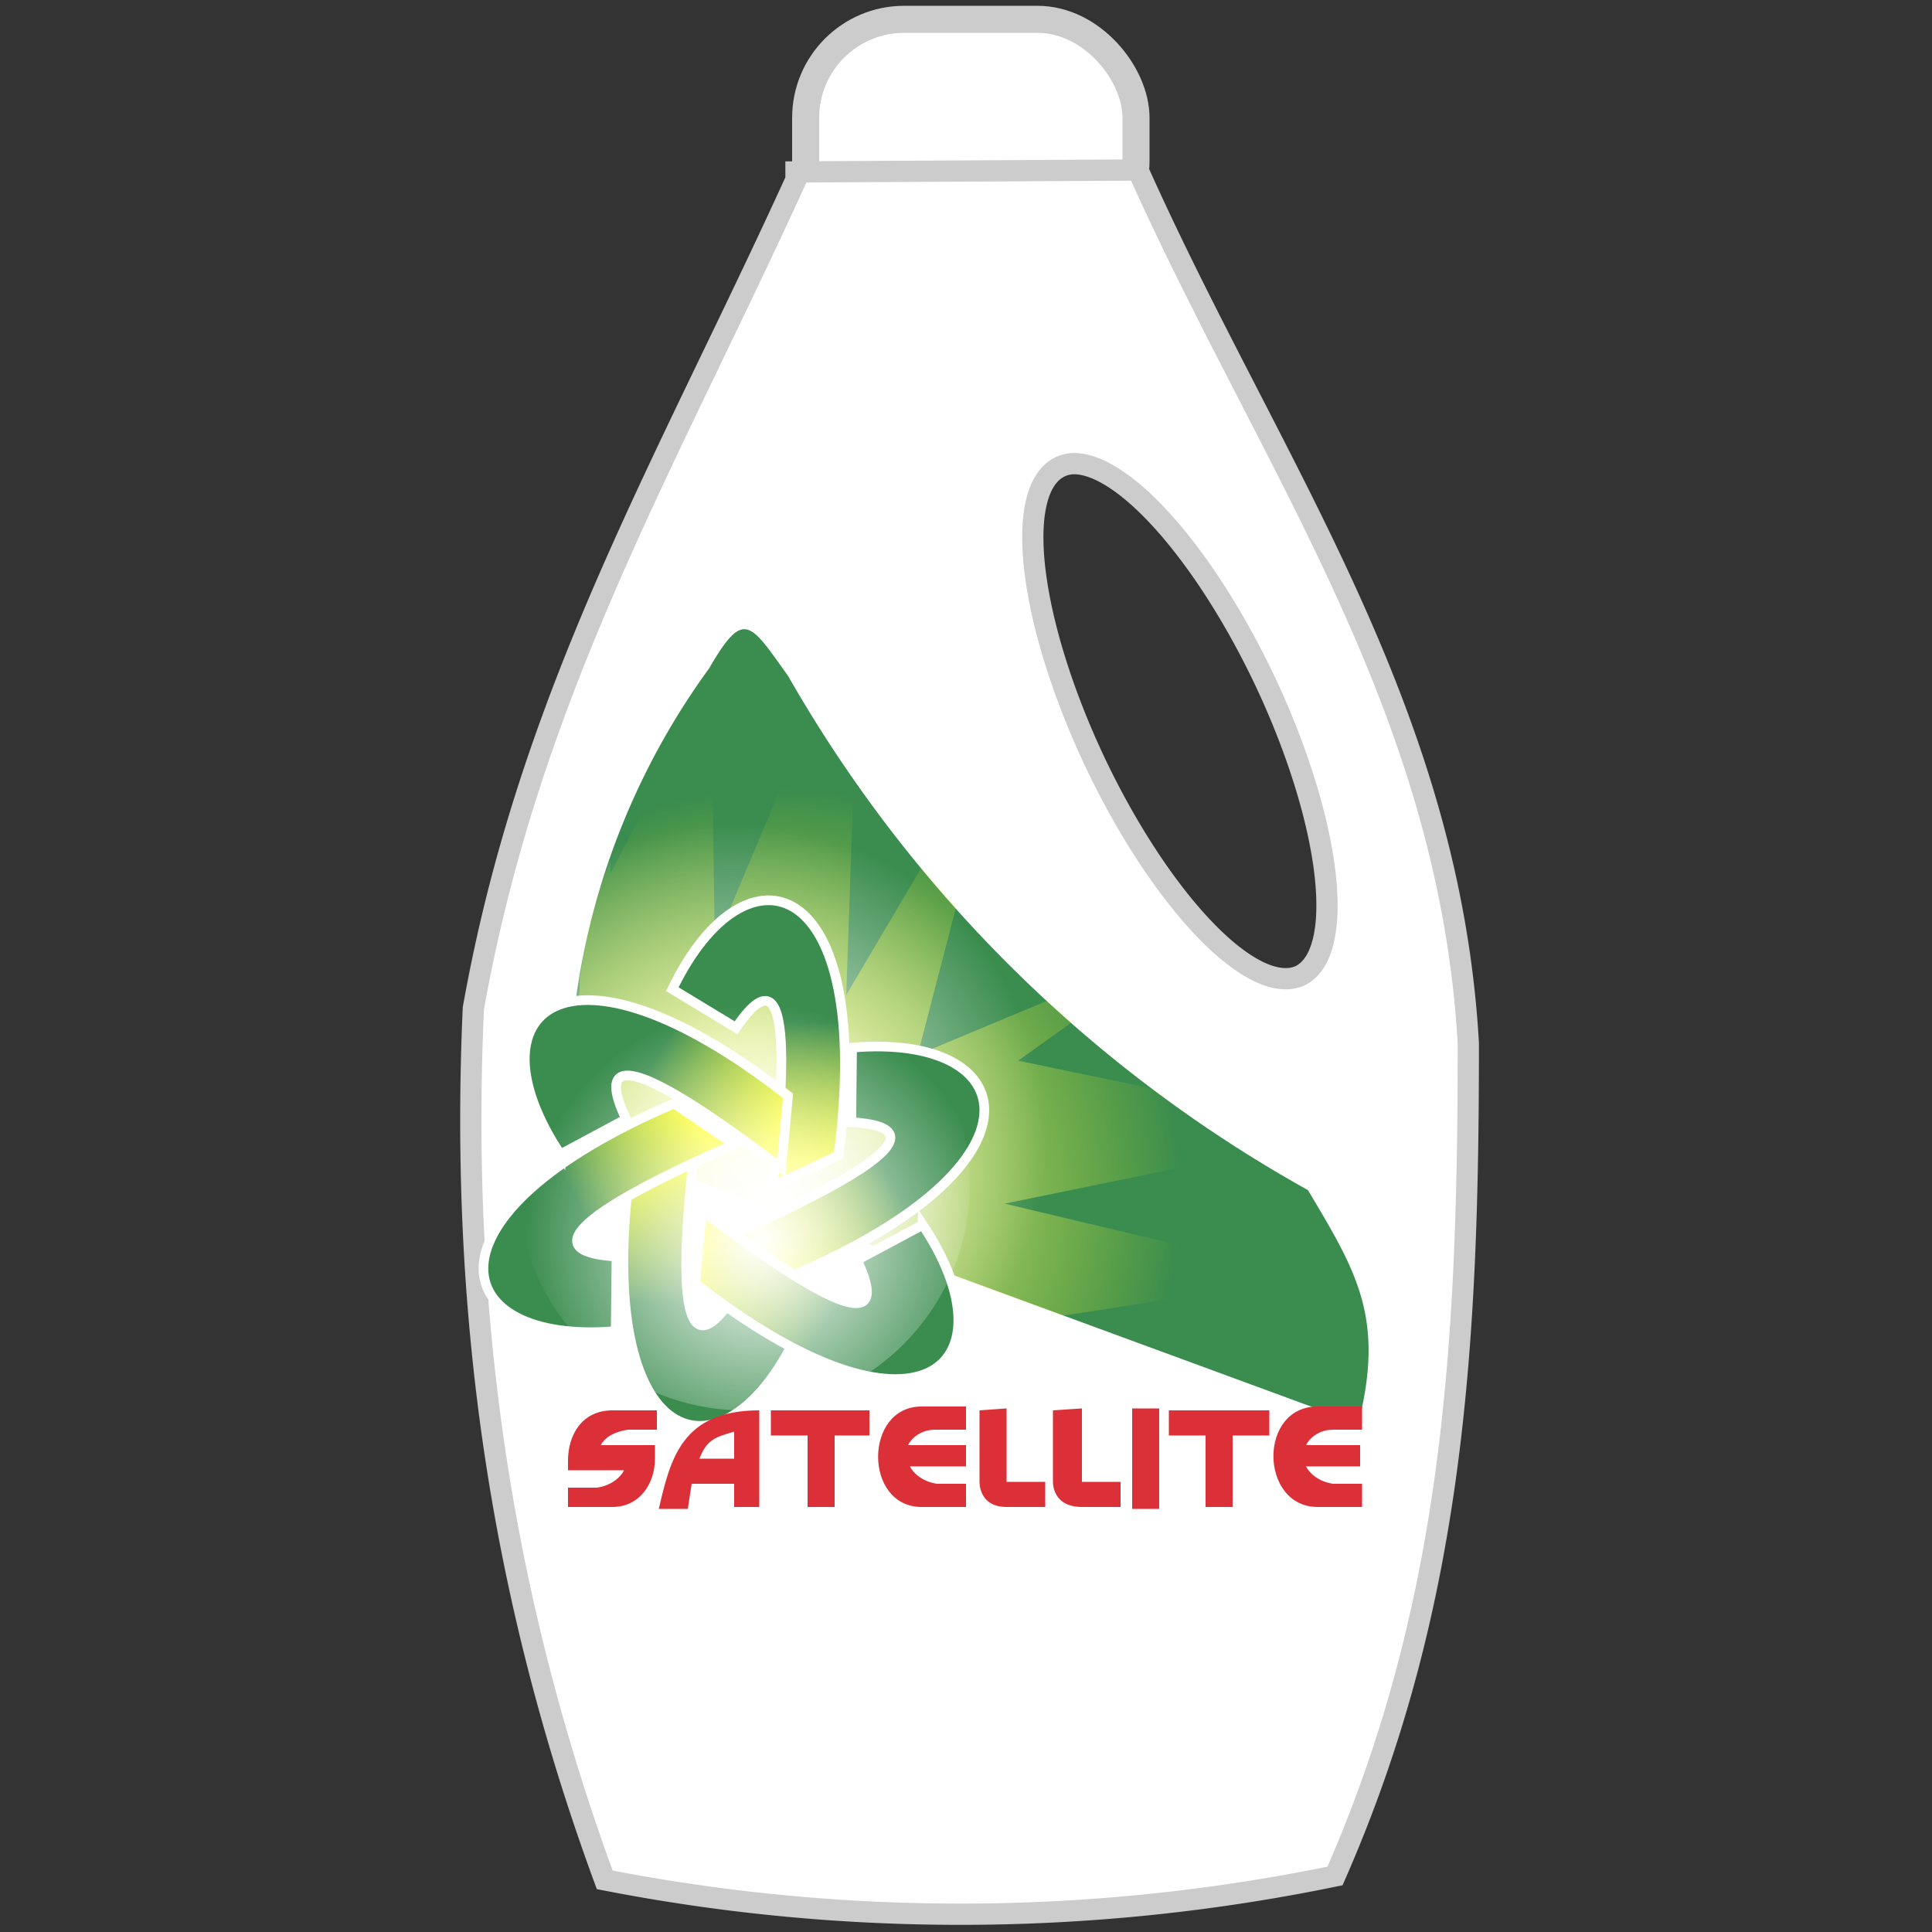 <svg xmlns="http://www.w3.org/2000/svg" xmlns:xlink="http://www.w3.org/1999/xlink" width="378" height="378" viewBox="0 0 100 100"><rect x="0" y="0" width="100" height="100" fill="#333333" stroke="none"/><defs><linearGradient id="d"><stop offset="0" stop-color="#fff"/><stop offset="1" stop-color="#ff0" stop-opacity="0"/></linearGradient><linearGradient id="c"><stop offset="0" stop-color="#3b8d4f" stop-opacity="0"/><stop offset="1" stop-color="#3b8d4f"/></linearGradient><linearGradient id="b"><stop offset="0" stop-color="#fff"/><stop offset="1" stop-color="#fff" stop-opacity="0"/></linearGradient><linearGradient id="a"><stop offset="0" stop-color="#3b8d4f"/><stop offset="1" stop-color="#ff0"/></linearGradient><linearGradient xlink:href="#a" id="g" x1="20.4" x2="20.3" y1="52.9" y2="60.3" gradientUnits="userSpaceOnUse"/><linearGradient xlink:href="#a" id="h" x1="20.4" x2="20.3" y1="52.9" y2="60.3" gradientTransform="rotate(180 18 60.2)" gradientUnits="userSpaceOnUse"/><linearGradient xlink:href="#a" id="i" x1="20.4" x2="20.3" y1="52.9" y2="60.3" gradientUnits="userSpaceOnUse"/><linearGradient xlink:href="#a" id="j" x1="20.4" x2="20.3" y1="52.9" y2="60.3" gradientTransform="rotate(180 18 60.2)" gradientUnits="userSpaceOnUse"/><linearGradient xlink:href="#a" id="k" x1="20.4" x2="20.3" y1="52.9" y2="60.3" gradientUnits="userSpaceOnUse"/><linearGradient xlink:href="#a" id="l" x1="20.4" x2="20.3" y1="52.9" y2="60.3" gradientTransform="rotate(-180 18 60.2)" gradientUnits="userSpaceOnUse"/><radialGradient xlink:href="#b" id="m" cx="18.1" cy="60.2" r="8.1" fx="18.1" fy="60.2" gradientTransform="matrix(1.5 0 0 1.5 12.2 -26.1)" gradientUnits="userSpaceOnUse"/><radialGradient xlink:href="#c" id="e" cx="17.9" cy="60.3" r="20.3" fx="17.9" fy="60.3" gradientTransform="matrix(.8 0 0 .8 23.6 10.6)" gradientUnits="userSpaceOnUse"/><radialGradient xlink:href="#d" id="f" cx="18.8" cy="60.1" r="15" fx="18.8" fy="60.1" gradientTransform="matrix(1.4 0 0 1.4 13.8 -22.3)" gradientUnits="userSpaceOnUse"/></defs><rect width="17.1" height="12.4" x="41.7" y="1" fill="#fff" stroke="#ccc" stroke-width="1.4" ry="5.1"/><path fill="#fff" stroke="#ccc" stroke-width="1.1" d="M41.2 8.9v.4C34.5 24 27.4 35.9 24.5 52.2c-.7 15.7 1.4 30.4 6.8 45.1a96 96 0 0 0 37.8-.2C75.3 83 76 69.3 76 54c-1-17.5-10.3-30-17.1-45.2ZM55.5 24a14.6 4.9 64.7 0 1 10 11.3 14.6 4.9 64.7 0 1 1.8 15.2 14.6 4.9 64.7 0 1-10.6-11 14.6 4.9 64.7 0 1-1.9-15.3 14.6 4.9 64.7 0 1 .7-.2z"/><path fill="url(#e)" d="M36.7 34.6a37.8 37.8 0 0 0-7.2 24.1l40.8 15c1.4-5.5-.1-7.9-2.6-12.1A70.4 70.4 0 0 1 40.8 35c-2-2.8-2.3-3.5-4.1-.4Z"/><path fill="url(#f)" d="m36.8 35.2-5.2 10v-.7c-.8 2-1.3 4-1.6 6.2v.6c-.4 2.4-.5 4.9-.5 7.4L55 68.1l13-2-16-3.8 12.7-2.6-4.8-3.3-7.2-1.5 2.8-2a64 64 0 0 1-1.3-1.1l-6.7 2.8 2-7.7a64 64 0 0 1-1.8-2l-3.9 6.6.4-11.4L42 37l-5 11.9z"/><g stroke="#fff" stroke-width=".5"><path fill="url(#g)" d="m14.8 51.2 3.3 2c3.5-5.2 2.1 5.6 1.9 8.2l3.4-1.6c1.9-14.6-4.8-16.5-8.6-8.6Z" transform="translate(20)"/><path fill="url(#h)" d="m21.2 69.2-3.3-2c-3.5 5.2-2.2-5.5-1.9-8.2l-3.4 1.6c-1.9 14.6 4.8 16.5 8.6 8.6z" transform="translate(20)"/></g><g stroke="#fff" stroke-width=".5"><path fill="url(#i)" d="m14.8 51.2 3.3 2c3.5-5.2 2.1 5.6 1.9 8.2l3.4-1.6c1.9-14.6-4.8-16.5-8.6-8.6Z" transform="rotate(59.4 26.8 78.4)"/><path fill="url(#j)" d="m21.2 69.2-3.3-2c-3.5 5.2-2.2-5.5-1.9-8.2l-3.4 1.6c-1.9 14.6 4.8 16.5 8.6 8.6z" transform="rotate(59.4 26.8 78.4)"/></g><g stroke="#fff" stroke-width=".5"><path fill="url(#k)" d="m14.8 51.2 3.3 2c3.5-5.2 2.1 5.6 1.9 8.2l3.4-1.6c1.9-14.6-4.8-16.5-8.6-8.6Z" transform="rotate(120.6 27.8 66.7)"/><path fill="url(#l)" d="m21.2 69.2-3.3-2c-3.5 5.2-2.2-5.5-1.9-8.2l-3.4 1.6c-1.9 14.6 4.8 16.5 8.6 8.6z" transform="rotate(120.6 27.8 66.7)"/></g><circle cx="38.5" cy="61.3" r="11.7" fill="url(#m)"/><path fill="#db3037" d="M31.7 73c-1.6 0-2.3 1.3-2.3 2.6v.5h2.9c-.2.4-.7.8-1.4.9h-1.5V78h2.3c1.4 0 2.2-1.2 2.2-2.5v-.7h-2.8c.2-.4.7-.7 1.4-.8H34V73h-2.2zM39.3 73c-4 0-4.6 2.5-5.2 5.1h1.5l.2-1.3H38V78h1.3zM38 74v1.5h-1.8c.4-1 .8-1.1 1.8-1.4zM39.9 73v1.3h1.9V78h1.4v-3.7H45V73h-5.2zM47.8 72.8h-.1c-3 0-3 5.2 0 5.2H50v-1.2h-1.5c-.7-.1-1.2-.5-1.4-.9H50v-1.1H47c.2-.4.7-.8 1.4-.8H50v-1.2h-2.2zM50.7 73v3.7c0 .1 0 1.3 1.4 1.3h2v-1.3h-2v-3.8zM54.5 73v3.7c0 .1 0 1.3 1.5 1.3h2v-1.3h-2v-3.8zM58.6 72.9H60v5.2h-1.4zM60.5 73v1.3h1.9V78h1.4v-3.7h1.9V73h-5.2zM68.3 72.8h-.1c-3.1 0-3 5.2 0 5.2h2.3v-1.2H69c-.7-.1-1.2-.5-1.4-.9h2.8v-1.1h-2.8c.2-.4.7-.8 1.4-.8h1.5v-1.2h-2.2z"/></svg>